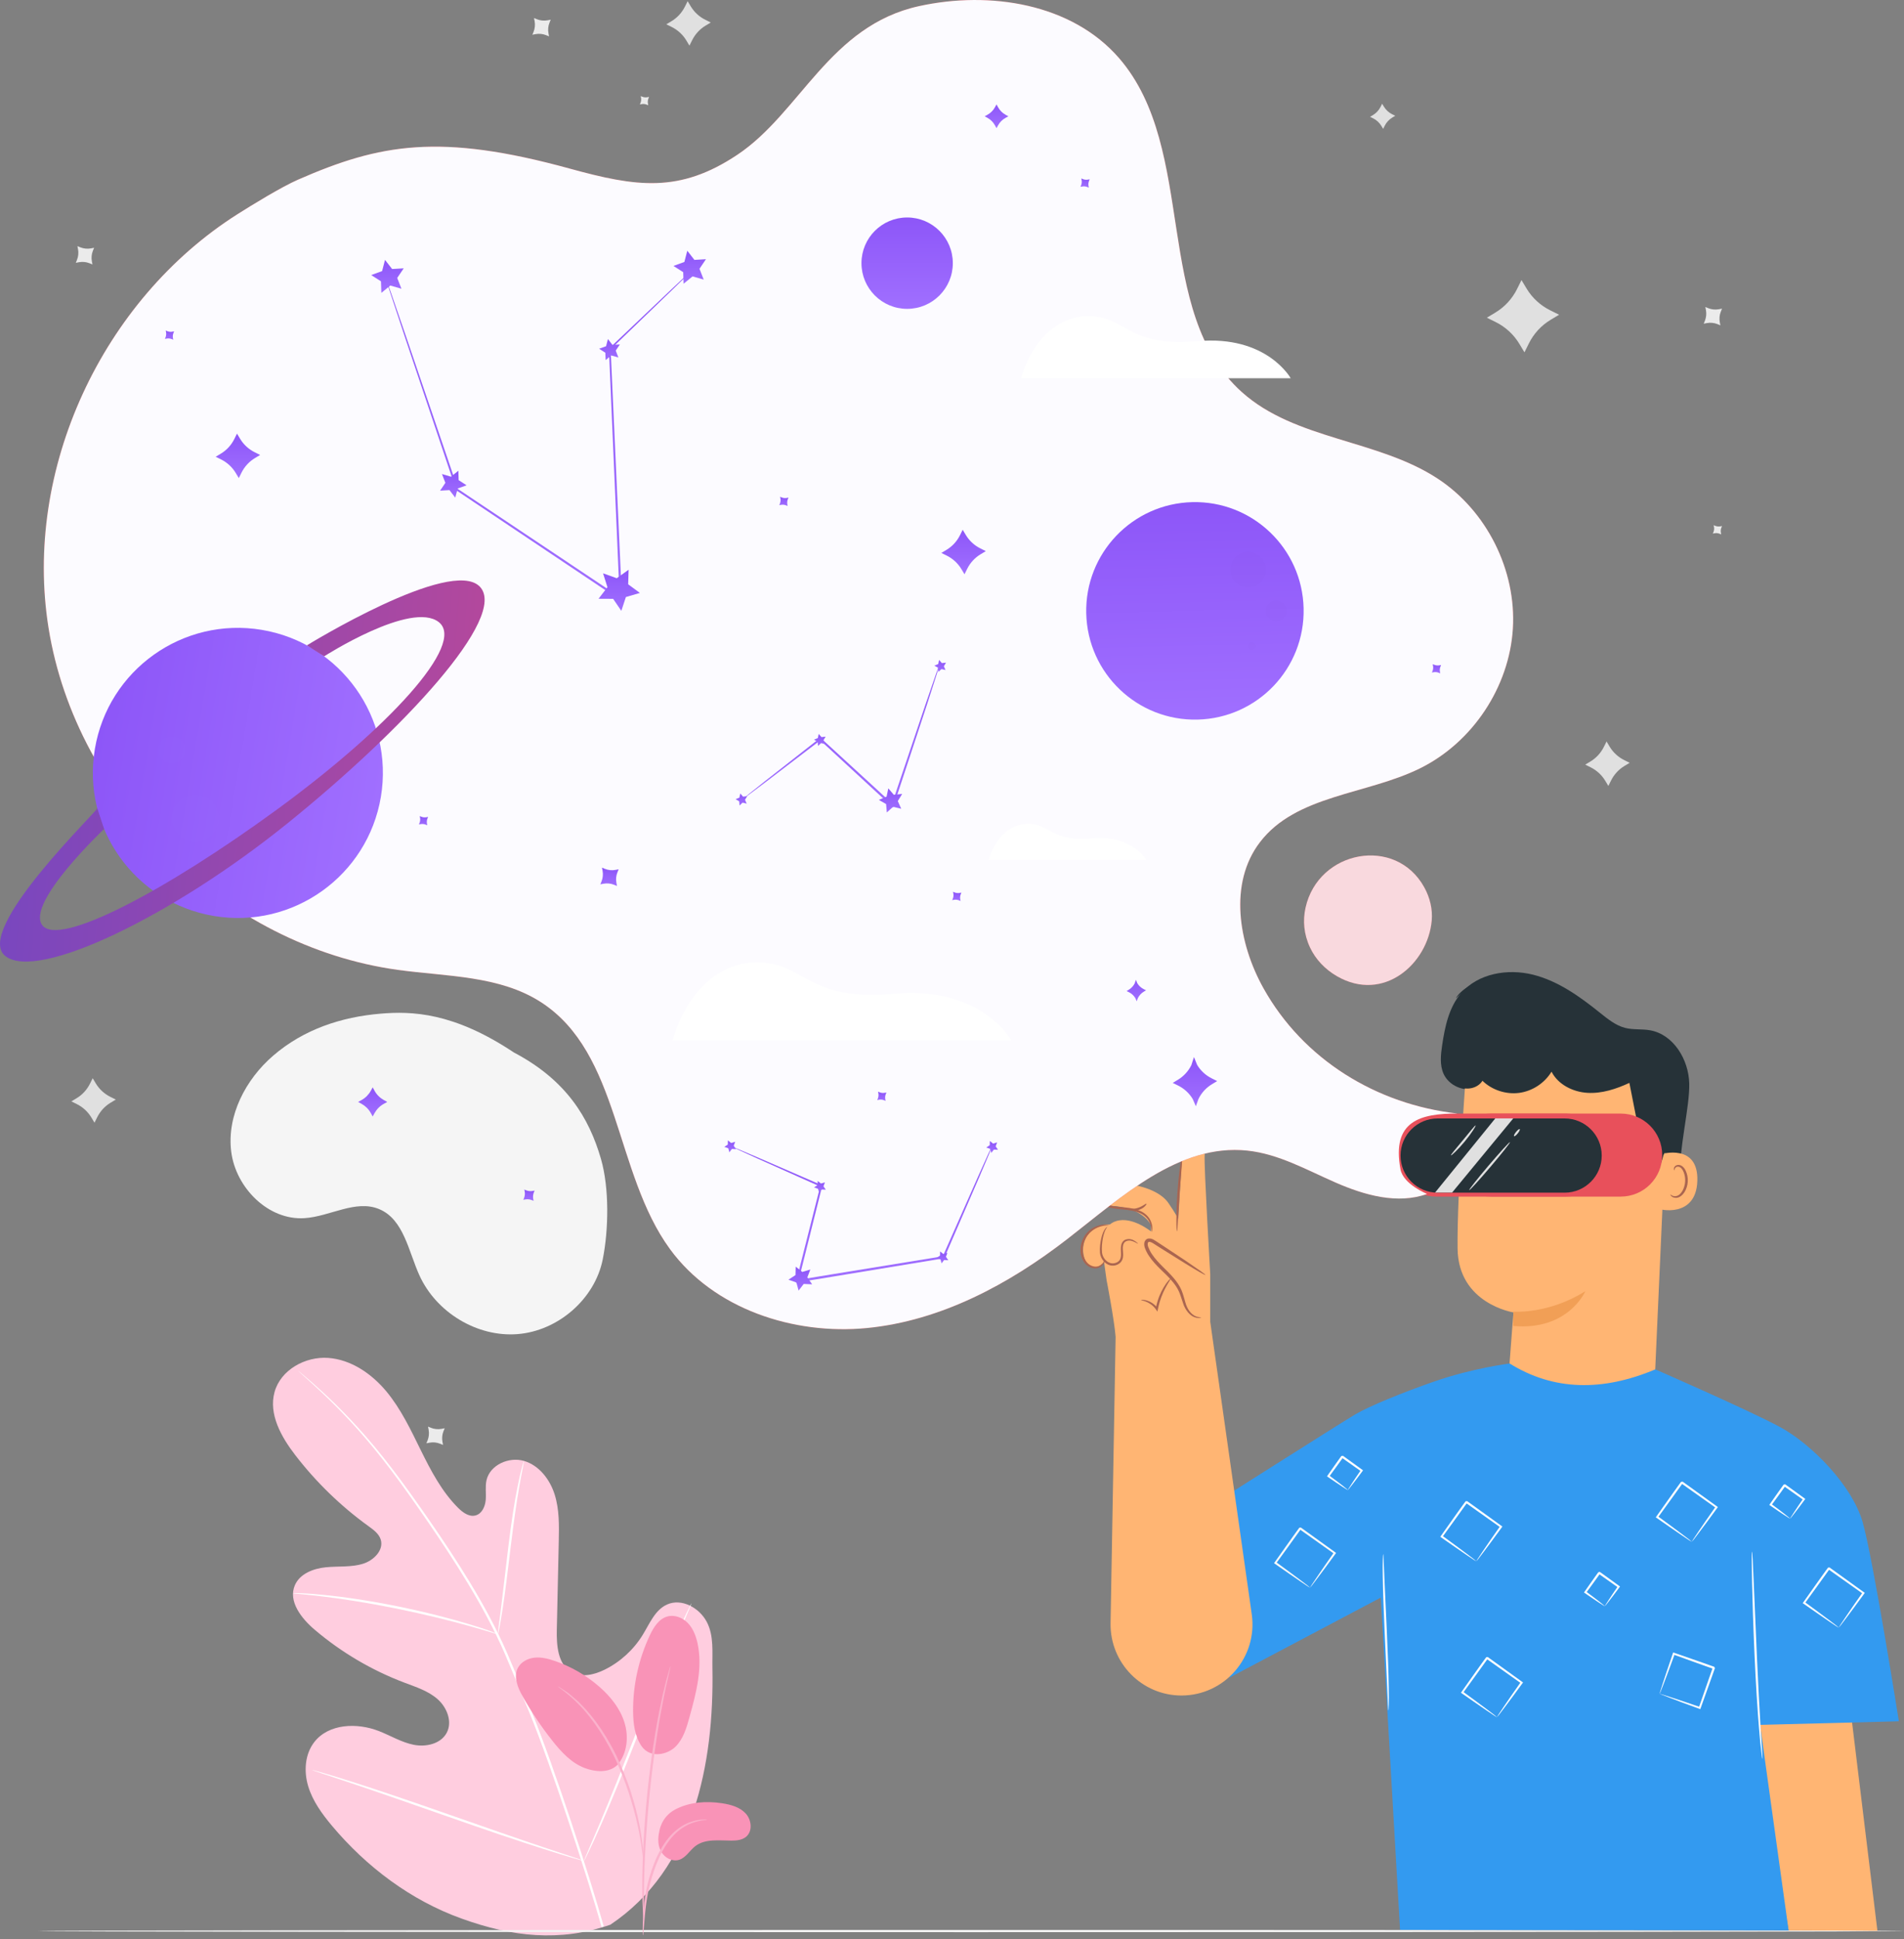 <svg width="500" height="509" viewBox="0 0 500 509" fill="none" xmlns="http://www.w3.org/2000/svg">
<rect x="0" y="0" width="500" height="509" fill="#808080" stroke="none"/>
<g clip-path="url(#clip0)">
<path d="M421.887 194.643L422.702 196.001C423.618 197.529 424.954 198.751 426.549 199.543L427.964 200.244L426.606 201.059C425.078 201.976 423.856 203.311 423.064 204.907L422.362 206.321L421.548 204.963C420.631 203.436 419.296 202.213 417.7 201.421L416.286 200.72L417.644 199.905C419.171 198.988 420.393 197.653 421.185 196.058L421.887 194.643Z" fill="#E0E0E0"/>
<path d="M362.954 27.226L363.418 27.995C363.939 28.855 364.686 29.546 365.591 29.998L366.394 30.394L365.625 30.858C364.765 31.379 364.075 32.126 363.622 33.031L363.226 33.834L362.762 33.065C362.241 32.205 361.495 31.515 360.589 31.062L359.786 30.666L360.555 30.202C361.415 29.681 362.106 28.934 362.558 28.029L362.954 27.226Z" fill="#E0E0E0"/>
<path d="M399.55 73.519L400.874 75.725C402.356 78.204 404.529 80.195 407.12 81.474L409.428 82.617L407.222 83.941C404.744 85.423 402.752 87.596 401.473 90.187L400.33 92.495L399.006 90.289C397.524 87.811 395.351 85.819 392.76 84.54L390.452 83.397L392.658 82.073C395.136 80.591 397.128 78.418 398.407 75.827L399.55 73.519Z" fill="#E0E0E0"/>
<path d="M24.34 283.042L25.155 284.4C26.072 285.928 27.407 287.15 29.002 287.942L30.417 288.643L29.059 289.458C27.531 290.375 26.309 291.71 25.517 293.306L24.816 294.72L24.001 293.362C23.084 291.834 21.749 290.612 20.153 289.82L18.739 289.119L20.097 288.304C21.625 287.387 22.847 286.052 23.639 284.457L24.34 283.042Z" fill="#E0E0E0"/>
<path d="M180.578 0.306L181.392 1.663C182.309 3.191 183.644 4.413 185.24 5.205L186.654 5.907L185.296 6.722C183.769 7.638 182.547 8.973 181.754 10.569L181.053 11.983L180.238 10.626C179.322 9.098 177.986 7.876 176.391 7.084L174.976 6.382L176.334 5.567C177.862 4.651 179.084 3.316 179.876 1.72L180.578 0.306Z" fill="#E0E0E0"/>
<path d="M447.834 80.591L448.615 80.908C449.498 81.259 450.448 81.349 451.387 81.18L452.213 81.021L451.897 81.802C451.546 82.685 451.455 83.635 451.625 84.574L451.783 85.4L451.003 85.084C450.12 84.733 449.169 84.642 448.23 84.812L447.404 84.97L447.721 84.19C448.072 83.307 448.162 82.356 447.993 81.417L447.834 80.591Z" fill="#EBEBEB"/>
<path d="M140.237 4.741L141.018 5.058C141.9 5.409 142.851 5.499 143.79 5.33L144.616 5.171L144.299 5.952C143.948 6.835 143.858 7.785 144.028 8.724L144.186 9.551L143.405 9.234C142.523 8.883 141.572 8.792 140.633 8.962L139.807 9.121L140.124 8.34C140.474 7.457 140.565 6.507 140.395 5.567L140.237 4.741Z" fill="#EBEBEB"/>
<path d="M112.4 374.496L113.181 374.813C114.063 375.164 115.014 375.255 115.953 375.085L116.779 374.926L116.462 375.707C116.111 376.59 116.021 377.54 116.191 378.48L116.349 379.306L115.568 378.989C114.686 378.638 113.735 378.536 112.796 378.717L111.97 378.876L112.287 378.095C112.637 377.212 112.728 376.262 112.558 375.322L112.4 374.496Z" fill="#EBEBEB"/>
<path d="M20.334 64.613L21.115 64.93C21.998 65.281 22.948 65.371 23.888 65.202L24.714 65.043L24.397 65.824C24.046 66.707 23.956 67.657 24.125 68.596L24.284 69.422L23.503 69.106C22.62 68.755 21.67 68.664 20.73 68.834L19.904 68.992L20.221 68.212C20.572 67.329 20.663 66.379 20.493 65.439L20.334 64.613Z" fill="#EBEBEB"/>
<path d="M450.018 137.872L450.414 138.03C450.855 138.211 451.331 138.256 451.795 138.166L452.213 138.087L452.055 138.483C451.874 138.924 451.829 139.399 451.919 139.863L451.998 140.282L451.602 140.124C451.161 139.943 450.686 139.897 450.222 139.988L449.803 140.067L449.962 139.671C450.143 139.23 450.188 138.754 450.097 138.29L450.018 137.872Z" fill="#EBEBEB"/>
<path d="M168.255 25.223L168.651 25.381C169.092 25.562 169.567 25.608 170.031 25.517L170.45 25.438L170.291 25.834C170.11 26.275 170.065 26.751 170.156 27.215L170.235 27.633L169.839 27.475C169.398 27.294 168.922 27.248 168.458 27.339L168.04 27.418L168.198 27.022C168.379 26.581 168.424 26.106 168.334 25.642L168.255 25.223Z" fill="#EBEBEB"/>
<path d="M160.277 505.251C182.196 490.619 187.548 462.929 187.084 437.967C187.005 433.803 187.537 429.412 185.59 425.734C183.644 422.045 178.993 419.488 175.191 421.185C172.034 422.589 170.608 426.176 168.809 429.118C166.41 433.044 162.891 436.269 158.772 438.306C156.068 439.642 152.729 440.434 150.093 438.951C146.483 436.914 146.132 431.947 146.223 427.805C146.393 420.088 146.562 412.37 146.732 404.642C146.823 400.5 146.902 396.268 145.657 392.319C144.412 388.37 141.583 384.669 137.611 383.504C133.64 382.338 128.661 384.545 127.755 388.585C127.382 390.271 127.699 392.025 127.552 393.745C127.405 395.465 126.567 397.354 124.904 397.807C123.218 398.271 121.566 397.071 120.321 395.838C116.055 391.595 113.203 386.163 110.533 380.754C107.874 375.356 105.282 369.834 101.424 365.206C97.565 360.589 92.178 356.889 86.181 356.459C80.172 356.029 73.711 359.605 72.104 365.399C70.486 371.215 73.847 377.19 77.536 381.976C83.001 389.071 89.497 395.374 96.761 400.625C98.074 401.575 99.489 402.594 99.975 404.133C100.846 406.905 98.153 409.609 95.37 410.481C92.224 411.465 88.829 411.092 85.559 411.42C82.277 411.748 78.713 413.117 77.423 416.161C75.635 420.371 79.154 424.863 82.639 427.817C89.621 433.746 97.621 438.465 106.187 441.701C109.254 442.867 112.49 443.885 114.946 446.069C117.401 448.253 118.85 451.998 117.3 454.884C115.749 457.781 111.868 458.663 108.643 458.018C105.418 457.373 102.555 455.608 99.489 454.409C93.751 452.168 86.294 452.451 82.526 457.317C80.048 460.519 79.765 465.012 80.931 468.893C82.096 472.763 84.54 476.124 87.132 479.224C96.207 490.065 107.907 498.868 121.226 503.644C134.522 508.43 146.902 509.856 160.277 505.251Z" fill="#FFCDDF"/>
<path d="M158.557 505.726C155.026 493.086 145.374 463.337 139.614 449.339C138.166 445.843 136.729 442.403 135.314 438.997C133.9 435.602 132.497 432.241 130.912 429.039C127.778 422.611 124.27 416.67 120.762 411.137C117.254 405.592 113.724 400.466 110.374 395.691C107.025 390.916 103.811 386.536 100.722 382.655C94.555 374.881 88.84 369.189 84.755 365.444C82.719 363.565 81.089 362.151 79.969 361.212C79.426 360.759 79.007 360.408 78.69 360.148C78.396 359.91 78.237 359.797 78.237 359.797C78.237 359.797 78.373 359.933 78.645 360.193C78.939 360.465 79.358 360.827 79.878 361.302C80.965 362.275 82.571 363.713 84.574 365.614C88.603 369.416 94.249 375.119 100.36 382.915C103.426 386.797 106.606 391.199 109.933 395.974C113.249 400.76 116.768 405.898 120.253 411.431C123.738 416.965 127.235 422.894 130.347 429.299C131.92 432.49 133.311 435.828 134.726 439.234C136.14 442.629 137.566 446.08 139.026 449.577C144.774 463.563 154.438 493.278 157.991 505.884" fill="white"/>
<path d="M130.754 428.982C130.799 428.993 130.935 428.36 131.161 427.217C131.388 426.074 131.671 424.411 131.988 422.351C132.633 418.232 133.334 412.518 134.092 406.215C134.85 399.912 135.654 394.22 136.389 390.124C136.751 388.076 137.057 386.423 137.295 385.28C137.521 384.138 137.623 383.504 137.589 383.493C137.544 383.481 137.363 384.104 137.057 385.224C136.751 386.344 136.367 387.996 135.959 390.033C135.111 394.118 134.239 399.821 133.481 406.124C132.734 412.371 132.067 418.028 131.558 422.272C131.297 424.252 131.082 425.893 130.924 427.16C130.777 428.337 130.72 428.971 130.754 428.982Z" fill="white"/>
<path d="M76.947 418.221C76.947 418.243 77.14 418.277 77.502 418.323C77.943 418.368 78.464 418.424 79.097 418.481C80.478 418.617 82.481 418.798 84.948 419.115C89.881 419.703 96.671 420.755 104.117 422.26C111.551 423.777 118.227 425.429 123.014 426.775C125.413 427.432 127.337 428.02 128.672 428.416C129.283 428.597 129.792 428.744 130.211 428.869C130.562 428.971 130.754 429.005 130.765 428.982C130.777 428.959 130.596 428.88 130.256 428.744C129.849 428.586 129.351 428.405 128.751 428.179C127.439 427.703 125.526 427.058 123.139 426.345C118.375 424.886 111.698 423.154 104.241 421.638C96.784 420.133 89.961 419.149 85.004 418.673C82.526 418.413 80.512 418.289 79.12 418.232C78.486 418.209 77.955 418.198 77.513 418.187C77.14 418.198 76.947 418.198 76.947 418.221Z" fill="white"/>
<path d="M153.352 488.514C153.374 488.526 153.499 488.3 153.714 487.87C153.963 487.372 154.268 486.738 154.653 485.946C155.468 484.282 156.577 481.838 157.923 478.806C160.605 472.74 164.068 464.242 167.757 454.827C171.446 445.401 174.829 436.892 177.409 430.793C178.688 427.805 179.729 425.35 180.487 423.573C180.826 422.77 181.109 422.113 181.324 421.604C181.505 421.152 181.596 420.914 181.573 420.903C181.551 420.891 181.426 421.118 181.211 421.559C180.962 422.057 180.657 422.69 180.272 423.471C179.457 425.135 178.348 427.579 177.002 430.612C174.309 436.677 170.857 445.175 167.168 454.59C163.479 464.004 160.096 472.514 157.516 478.624C156.237 481.612 155.196 484.067 154.438 485.844C154.099 486.647 153.816 487.304 153.601 487.813C153.42 488.266 153.329 488.514 153.352 488.514Z" fill="white"/>
<path d="M81.994 464.638C81.994 464.661 82.232 464.751 82.707 464.921C83.25 465.102 83.929 465.34 84.789 465.623C86.668 466.245 89.27 467.116 92.439 468.169C98.889 470.33 107.772 473.419 117.571 476.859C127.382 480.299 136.287 483.332 142.783 485.38C146.03 486.41 148.667 487.213 150.5 487.745C151.371 487.994 152.062 488.186 152.616 488.345C153.103 488.469 153.363 488.526 153.363 488.515C153.374 488.492 153.125 488.401 152.65 488.232C152.118 488.051 151.428 487.813 150.579 487.53C148.701 486.908 146.11 486.036 142.93 484.984C136.48 482.823 127.597 479.733 117.786 476.293C107.987 472.853 99.07 469.821 92.586 467.773C89.338 466.743 86.702 465.939 84.868 465.408C84.008 465.159 83.307 464.966 82.752 464.808C82.254 464.672 81.994 464.616 81.994 464.638Z" fill="white"/>
<path d="M134.952 276.287C119.087 265.706 108.111 265.412 99.975 266.091C89.7 266.951 79.799 270.165 71.731 277.124C64.5 283.359 59.532 292.853 60.721 302.324C61.909 311.796 70.463 320.407 79.991 319.773C86.668 319.332 93.401 314.828 99.568 317.397C106.052 320.101 107.262 328.498 110.182 334.88C114.618 344.544 125.311 351.05 135.914 350.213C146.517 349.375 156.169 341.058 158.274 330.636C159.847 322.806 160.028 311.875 157.81 304.203C154.687 293.419 148.701 283.517 134.952 276.287Z" fill="#F5F5F5"/>
<path d="M500 506.914C500 507.072 390.293 507.208 255.002 507.208C119.665 507.208 9.981 507.072 9.981 506.914C9.981 506.756 119.665 506.62 255.002 506.62C390.293 506.608 500 506.744 500 506.914Z" fill="#F5F5F5"/>
<path d="M168.515 458.426C170.846 461.696 175.316 460.564 177.375 458.528C179.435 456.502 180.283 453.583 181.053 450.799C182.818 444.439 184.595 437.763 183.169 431.324C182.739 429.401 182.003 427.477 180.634 426.063C179.265 424.648 177.172 423.811 175.27 424.331C173.019 424.954 171.638 427.171 170.642 429.288C167.723 435.5 166.206 442.369 166.252 449.237C166.274 452.44 166.682 455.789 168.515 458.426Z" fill="#F993B7"/>
<path d="M177.307 475.003C181.053 473.023 185.489 472.729 189.675 473.374C191.927 473.725 194.27 474.37 195.82 476.044C197.37 477.719 197.687 480.684 195.944 482.155C194.903 483.026 193.455 483.173 192.097 483.173C188.827 483.162 185.183 482.63 182.592 484.622C181.109 485.765 180.136 487.643 178.36 488.209C176.617 488.763 174.637 487.756 173.698 486.183C172.758 484.622 172.702 482.653 173.12 480.865C173.109 480.876 173.528 476.995 177.307 475.003Z" fill="#F993B7"/>
<path d="M162.235 463.201C164.713 460.214 165.143 455.88 163.989 452.168C162.834 448.457 160.3 445.322 157.369 442.765C153.94 439.766 149.923 437.446 145.623 435.987C143.926 435.409 142.138 434.957 140.361 435.149C138.585 435.341 136.797 436.269 135.982 437.865C134.771 440.219 135.982 443.059 137.283 445.367C139.569 449.43 142.172 453.322 145.069 456.977C147.4 459.919 150.059 462.816 153.578 464.129C157.097 465.43 160.741 465.238 162.574 462.794" fill="#F993B7"/>
<path d="M168.832 508.057C168.877 508.057 168.945 507.525 169.024 506.563C169.115 505.477 169.239 504.108 169.386 502.478C169.556 500.758 169.794 498.71 170.246 496.481C170.699 494.252 171.423 491.841 172.351 489.397C173.313 486.964 174.501 484.746 175.893 482.97C177.273 481.182 178.892 479.892 180.419 479.134C181.935 478.364 183.305 478.047 184.244 477.9C185.194 477.798 185.726 477.708 185.726 477.674C185.726 477.629 185.194 477.629 184.21 477.663C183.237 477.742 181.822 477.991 180.215 478.749C178.609 479.484 176.889 480.797 175.44 482.619C173.98 484.429 172.747 486.693 171.763 489.171C170.812 491.66 170.099 494.104 169.669 496.368C169.239 498.631 169.047 500.702 168.934 502.433C168.82 504.164 168.787 505.567 168.775 506.541C168.775 507.514 168.798 508.057 168.832 508.057Z" fill="#FBB2CC"/>
<path d="M169.092 504.911C169.115 504.911 169.126 504.673 169.126 504.221C169.115 503.7 169.115 503.044 169.103 502.241C169.081 500.521 169.058 498.031 169.126 494.953C169.216 488.797 169.669 480.299 170.597 470.952C171.536 461.606 172.826 453.187 174.014 447.155C174.297 445.639 174.58 444.281 174.84 443.082C175.089 441.882 175.316 440.852 175.519 440.015C175.7 439.234 175.848 438.589 175.961 438.08C176.051 437.639 176.097 437.401 176.074 437.39C176.051 437.378 175.972 437.605 175.836 438.046C175.689 438.544 175.508 439.178 175.282 439.947C175.033 440.773 174.784 441.803 174.49 442.991C174.184 444.179 173.879 445.537 173.573 447.053C172.272 453.085 170.914 461.515 169.975 470.884C169.035 480.254 168.662 488.775 168.673 494.942C168.662 498.031 168.753 500.521 168.854 502.241C168.911 503.044 168.956 503.7 168.99 504.221C169.035 504.673 169.069 504.911 169.092 504.911Z" fill="#FBB2CC"/>
<path d="M168.968 488.481C169.013 488.481 168.99 487.745 168.934 486.41C168.843 485.075 168.639 483.151 168.243 480.797C167.825 478.443 167.236 475.66 166.342 472.638C165.482 469.606 164.305 466.324 162.823 462.997C159.926 456.298 156.011 450.833 152.628 447.449C151.835 446.556 150.953 445.91 150.24 445.277C149.878 444.971 149.55 444.666 149.221 444.428C148.893 444.202 148.588 443.998 148.294 443.806C147.185 443.059 146.562 442.674 146.54 442.708C146.438 442.844 149.029 444.326 152.311 447.755C155.581 451.172 159.372 456.604 162.257 463.246C163.728 466.551 164.905 469.798 165.788 472.808C166.716 475.807 167.338 478.568 167.813 480.888C168.266 483.219 168.526 485.12 168.696 486.444C168.832 487.756 168.922 488.492 168.968 488.481Z" fill="#FBB2CC"/>
<path d="M440.943 310.992C440.943 300.842 443.76 290.635 443.602 284.389C443.444 278.142 439.483 271.568 433.339 270.459C431.177 270.074 428.925 270.368 426.798 269.837C424.286 269.203 422.204 267.494 420.178 265.876C414.86 261.599 409.145 257.491 402.526 255.85C395.906 254.21 388.143 255.522 383.696 260.705C380.494 264.439 379.441 269.508 378.717 274.374C378.344 276.886 378.05 279.568 379.091 281.888C380.483 284.955 384.319 286.675 387.532 285.645" fill="#263238"/>
<path d="M433.95 375.538L395.589 373.772C395.374 369.699 397.445 344.521 397.445 344.521C397.445 344.521 382.938 342.269 382.768 327.762C382.587 313.267 385.099 279.976 385.099 279.976C401.881 272.767 421.253 275.2 435.726 286.335L437.876 287.987L433.95 375.538Z" fill="#FFB573"/>
<path d="M397.422 344.317C397.422 344.317 406.588 345.064 416.32 338.942C416.32 338.942 411.85 349.375 397.388 348.074L397.422 344.317Z" fill="#F19F56"/>
<path d="M436.088 303.015C436.337 302.913 446.046 300.072 445.729 309.985C445.413 319.898 435.523 317.533 435.523 317.25C435.523 316.967 436.088 303.015 436.088 303.015Z" fill="#FFB573"/>
<path d="M438.68 313.584C438.725 313.55 438.849 313.708 439.132 313.855C439.415 313.991 439.902 314.104 440.422 313.923C441.486 313.572 442.414 311.943 442.527 310.155C442.584 309.25 442.425 308.39 442.12 307.665C441.837 306.93 441.384 306.409 440.864 306.296C440.343 306.16 439.958 306.466 439.834 306.737C439.687 307.009 439.743 307.213 439.698 307.224C439.664 307.247 439.494 307.054 439.585 306.647C439.63 306.455 439.755 306.217 439.992 306.036C440.241 305.855 440.592 305.764 440.954 305.81C441.712 305.889 442.38 306.613 442.708 307.405C443.082 308.197 443.274 309.17 443.217 310.189C443.093 312.18 442.007 314.025 440.558 314.387C439.857 314.545 439.279 314.319 438.985 314.07C438.691 313.832 438.646 313.606 438.68 313.584Z" fill="#AA6550"/>
<path d="M388.29 302.709C388.257 303.807 389.15 304.735 390.282 304.802C391.425 304.859 392.375 304.033 392.421 302.935C392.455 301.838 391.561 300.91 390.429 300.842C389.286 300.774 388.336 301.611 388.29 302.709Z" fill="#263238"/>
<path d="M387.838 300.378C388.098 300.65 389.66 299.484 391.889 299.495C394.118 299.473 395.748 300.616 395.996 300.344C396.11 300.22 395.849 299.733 395.136 299.213C394.435 298.692 393.235 298.194 391.855 298.205C390.463 298.217 389.298 298.726 388.63 299.246C387.951 299.767 387.713 300.254 387.838 300.378Z" fill="#263238"/>
<path d="M410.119 303.23C410.085 304.327 410.979 305.255 412.11 305.323C413.253 305.38 414.204 304.554 414.249 303.456C414.283 302.358 413.389 301.43 412.257 301.362C411.114 301.295 410.153 302.132 410.119 303.23Z" fill="#263238"/>
<path d="M409.745 300.797C410.005 301.068 411.578 299.903 413.796 299.914C416.025 299.891 417.655 301.034 417.904 300.763C418.017 300.638 417.768 300.152 417.044 299.631C416.342 299.111 415.143 298.613 413.762 298.613C412.37 298.624 411.205 299.133 410.537 299.654C409.847 300.186 409.621 300.672 409.745 300.797Z" fill="#263238"/>
<path d="M438.657 287.342C438.465 291.563 439.404 296.27 438.668 300.423C438.555 301.046 436.926 302.72 436.79 303.343C435.941 307.02 434.414 308.593 432.23 304.802C431.392 303.343 430.849 299.292 430.521 297.651C429.638 293.192 428.767 288.723 427.884 284.264C424.422 285.871 420.676 287.105 416.863 286.878C413.049 286.652 409.179 284.717 407.437 281.322C405.626 284.321 402.413 286.426 398.939 286.89C395.465 287.342 391.81 286.143 389.298 283.71C388.008 285.781 384.93 286.358 382.836 285.09C380.754 283.823 379.815 281.039 380.482 278.697C381.478 275.155 385.269 273.243 388.8 272.202C402.582 268.139 417.836 271.319 430.238 278.595C432.049 279.659 433.825 280.824 435.24 282.363C436.654 283.913 438.623 285.724 438.68 287.829" fill="#263238"/>
<path d="M382.361 262.006C382.44 262.085 383.164 261.022 385.031 259.833C386.876 258.645 389.988 257.502 393.948 257.717C401.768 258.227 412.653 262.391 421.231 270.968C422.464 272.179 423.573 273.492 424.603 274.736L424.863 275.053L425.225 274.884C430.057 272.643 435.896 274.601 438.397 278.335C441.011 282.114 441.033 286.595 440.456 289.934C439.845 293.351 438.77 295.976 438.091 297.787C437.39 299.597 437.005 300.593 437.062 300.627C437.118 300.65 437.616 299.71 438.442 297.934C439.234 296.157 440.422 293.555 441.147 290.058C441.497 288.315 441.678 286.324 441.441 284.208C441.214 282.103 440.547 279.829 439.155 277.803C436.45 273.684 430.159 271.489 424.784 273.944L425.406 274.091C424.354 272.813 423.222 271.477 421.955 270.233C413.151 261.452 402.039 257.321 393.96 256.982C389.863 256.857 386.627 258.17 384.794 259.494C383.866 260.15 383.244 260.795 382.859 261.248C382.485 261.712 382.338 261.995 382.361 262.006Z" fill="#263238"/>
<path d="M389.841 278.629C390.056 278.686 389.931 276.06 392.251 272.948C393.394 271.432 395.114 269.859 397.388 268.796C399.651 267.721 402.446 267.234 405.355 267.37C411.239 267.675 416.15 270.267 419.533 272.1C422.939 274.012 425.01 275.28 425.101 275.144C425.135 275.087 424.671 274.691 423.777 274.057C422.883 273.412 421.581 272.507 419.907 271.477C416.591 269.474 411.601 266.679 405.4 266.34C402.345 266.193 399.369 266.736 396.958 267.947C394.548 269.146 392.771 270.878 391.64 272.541C390.52 274.227 390.01 275.811 389.852 276.92C389.694 278.007 389.784 278.629 389.841 278.629Z" fill="#263238"/>
<path d="M425.61 314.115H391.538C385.518 314.115 380.641 309.238 380.641 303.218C380.641 297.198 385.518 292.321 391.538 292.321H425.61C431.63 292.321 436.507 297.198 436.507 303.218C436.507 309.238 431.63 314.115 425.61 314.115Z" fill="#E8505B"/>
<g opacity="0.3">
<g opacity="0.3">
<g opacity="0.3">
<g opacity="0.3">
<path opacity="0.3" d="M425.61 314.115H391.538C385.518 314.115 380.641 309.238 380.641 303.218C380.641 297.198 385.518 292.321 391.538 292.321H425.61C431.63 292.321 436.507 297.198 436.507 303.218C436.507 309.238 431.63 314.115 425.61 314.115Z" fill="#E64980"/>
</g>
</g>
</g>
</g>
<path d="M411.239 314.115H377.156C371.136 314.115 366.259 309.238 366.259 303.218C366.259 297.198 371.136 292.321 377.156 292.321H411.228C417.248 292.321 422.125 297.198 422.125 303.218C422.125 309.238 417.248 314.115 411.239 314.115Z" fill="#E8505B"/>
<path d="M410.877 313.086H377.529C372.143 313.086 367.786 308.718 367.786 303.343C367.786 297.956 372.154 293.6 377.529 293.6H410.877C416.263 293.6 420.62 297.968 420.62 303.343C420.62 308.718 416.252 313.086 410.877 313.086Z" fill="#263238"/>
<path d="M392.67 293.588L376.861 313.052H381.331L397.388 293.588H392.67Z" fill="#E0E0E0"/>
<path d="M396.528 299.823C396.653 299.925 394.356 302.833 391.402 306.307C388.449 309.781 385.948 312.52 385.824 312.407C385.699 312.305 387.996 309.397 390.95 305.923C393.903 302.46 396.404 299.722 396.528 299.823Z" fill="#E0E0E0"/>
<path d="M399.086 296.406C399.21 296.508 398.984 297.006 398.576 297.515C398.169 298.024 397.739 298.352 397.603 298.251C397.479 298.149 397.705 297.651 398.113 297.142C398.531 296.632 398.961 296.304 399.086 296.406Z" fill="#E0E0E0"/>
<path d="M387.498 295.444C387.634 295.535 386.435 297.492 384.635 299.665C382.836 301.838 381.15 303.388 381.037 303.275C380.913 303.162 382.406 301.442 384.183 299.292C385.959 297.142 387.363 295.354 387.498 295.444Z" fill="#E0E0E0"/>
<path d="M486.229 451.059L493.018 506.846L469.685 506.756L459.682 450.177L486.229 451.059Z" fill="#FFB573"/>
<path d="M322.942 440.343L362.604 419.375L367.662 506.597L469.696 506.744L462.205 452.791L498.653 451.851C498.653 451.851 491.887 409.089 489.126 399.504C486.353 389.92 475.716 379.068 467.41 374.587C459.105 370.117 434.697 359.469 434.697 359.469C420.823 365.297 408.014 365.116 396.438 357.93C396.438 357.93 386.695 359.141 376.613 362.66C368.171 365.602 359.537 369.144 355.916 371.271C352.295 373.399 313.832 397.818 313.832 397.818L322.942 440.343Z" fill="#339AF0"/>
<path d="M460.078 407.267C460.1 407.267 460.123 407.459 460.157 407.821C460.18 408.251 460.214 408.772 460.259 409.406C460.327 410.877 460.417 412.846 460.531 415.245C460.746 420.258 461.04 427.024 461.357 434.504C461.696 442.029 462.047 448.83 462.352 453.752C462.511 456.14 462.635 458.109 462.737 459.58C462.771 460.214 462.805 460.734 462.828 461.164C462.839 461.526 462.839 461.719 462.816 461.719C462.794 461.719 462.76 461.538 462.703 461.176C462.647 460.746 462.579 460.225 462.499 459.603C462.33 458.233 462.137 456.242 461.934 453.786C461.515 448.864 461.096 442.063 460.757 434.538C460.417 427.013 460.202 420.201 460.1 415.267C460.067 412.868 460.033 410.899 460.01 409.428C460.01 408.795 460.021 408.274 460.021 407.844C460.044 407.459 460.067 407.267 460.078 407.267Z" fill="white"/>
<path d="M364.595 449.022C364.55 449.022 364.516 448.445 364.471 447.404C364.425 446.25 364.358 444.779 364.29 443.002C364.109 439.178 363.882 434.108 363.622 428.495C363.362 422.826 363.169 417.689 363.124 413.966C363.09 412.11 363.101 410.605 363.124 409.564C363.147 408.523 363.192 407.946 363.226 407.946C363.271 407.946 363.305 408.523 363.35 409.564C363.396 410.718 363.464 412.189 363.531 413.966C363.713 417.791 363.939 422.86 364.199 428.473C364.459 434.142 364.652 439.279 364.697 442.991C364.731 444.847 364.72 446.352 364.697 447.393C364.663 448.445 364.629 449.022 364.595 449.022Z" fill="white"/>
<g opacity="0.3">
<g opacity="0.3">
<g opacity="0.3">
<g opacity="0.3">
<g opacity="0.3">
<path opacity="0.3" d="M460.293 411.68C463.563 421.367 466.822 431.064 470.092 440.75C471.009 443.489 471.937 446.42 471.167 449.203C470.387 451.976 466.46 452.858 462.194 452.802C462.194 452.802 462.036 448.853 461.877 446.431C461.153 435.421 460.417 424.399 459.693 413.389" fill="black"/>
</g>
</g>
</g>
</g>
</g>
<path d="M482.845 427.262C482.845 427.239 483.004 426.979 483.298 426.527C483.649 426.017 484.067 425.384 484.577 424.614C485.674 422.985 487.236 420.71 489.137 418.017L489.193 418.368C486.523 416.478 483.411 414.26 480.084 411.907C479.994 411.918 480.865 411.782 480.492 411.839L480.48 411.85L480.469 411.873L480.446 411.907L480.39 411.986L480.277 412.144L480.05 412.45L479.609 413.061C479.315 413.468 479.021 413.875 478.738 414.272C478.161 415.075 477.606 415.856 477.052 416.614C475.954 418.13 474.924 419.556 473.962 420.88L473.906 420.529C476.565 422.464 478.783 424.116 480.356 425.293C481.091 425.848 481.691 426.312 482.189 426.685C482.608 427.047 482.845 427.228 482.845 427.262C482.845 427.285 482.63 427.149 482.2 426.877C481.702 426.538 481.08 426.131 480.344 425.633C478.738 424.535 476.407 422.939 473.612 420.982L473.408 420.835L473.555 420.62C474.494 419.284 475.513 417.847 476.599 416.32C477.142 415.55 477.697 414.769 478.274 413.966C478.557 413.57 478.851 413.163 479.145 412.755L479.586 412.144L479.813 411.839L479.926 411.68L479.982 411.601L480.005 411.567L480.016 411.544L480.028 411.533C479.666 411.59 480.526 411.443 480.435 411.465C483.739 413.842 486.84 416.082 489.499 417.994L489.703 418.142L489.556 418.345C487.553 421.106 485.867 423.369 484.69 424.92C484.147 425.633 483.694 426.221 483.332 426.708C483.015 427.081 482.845 427.285 482.845 427.262Z" fill="white"/>
<path d="M444.258 404.732C444.258 404.71 444.417 404.449 444.711 403.997C445.062 403.488 445.48 402.854 445.99 402.084C447.087 400.455 448.649 398.18 450.55 395.487L450.607 395.838C447.936 393.948 444.824 391.73 441.497 389.377C441.407 389.388 442.278 389.252 441.905 389.309L441.893 389.32L441.882 389.343L441.859 389.377L441.803 389.456L441.69 389.614L441.463 389.92L441.022 390.531C440.728 390.938 440.445 391.346 440.151 391.742C439.574 392.545 439.019 393.326 438.465 394.084C437.367 395.6 436.337 397.026 435.375 398.35L435.319 397.999C437.978 399.934 440.196 401.586 441.769 402.763C442.504 403.318 443.104 403.782 443.602 404.155C444.021 404.517 444.247 404.698 444.258 404.732C444.258 404.755 444.043 404.619 443.613 404.348C443.115 404.008 442.493 403.601 441.758 403.103C440.151 402.005 437.82 400.41 435.025 398.452L434.821 398.305L434.968 398.09C435.907 396.755 436.926 395.318 438.012 393.79C438.555 393.02 439.11 392.24 439.687 391.436C439.97 391.04 440.264 390.633 440.558 390.225L440.999 389.614L441.226 389.309L441.339 389.15L441.395 389.071L441.418 389.037L441.429 389.015L441.441 389.003C441.079 389.06 441.939 388.913 441.859 388.935C445.164 391.312 448.264 393.552 450.923 395.465L451.127 395.612L450.98 395.815C448.977 398.576 447.291 400.84 446.114 402.39C445.571 403.103 445.118 403.691 444.756 404.178C444.428 404.551 444.258 404.755 444.258 404.732Z" fill="white"/>
<path d="M387.668 409.847C387.668 409.824 387.826 409.564 388.121 409.112C388.471 408.602 388.89 407.969 389.399 407.199C390.497 405.57 392.059 403.295 393.96 400.602L394.016 400.953C391.346 399.063 388.234 396.845 384.907 394.492C384.816 394.503 385.688 394.367 385.314 394.424L385.303 394.435L385.292 394.458L385.269 394.492L385.213 394.571L385.099 394.729L384.873 395.035L384.432 395.646C384.138 396.053 383.843 396.46 383.56 396.857C382.983 397.66 382.429 398.441 381.874 399.199C380.777 400.715 379.747 402.141 378.785 403.465L378.729 403.114C381.388 405.049 383.606 406.701 385.179 407.878C385.914 408.433 386.514 408.897 387.012 409.27C387.43 409.632 387.657 409.824 387.668 409.847C387.668 409.87 387.453 409.734 387.023 409.462C386.525 409.123 385.903 408.715 385.167 408.218C383.56 407.12 381.229 405.524 378.434 403.567L378.231 403.42L378.378 403.205C379.317 401.869 380.335 400.432 381.422 398.905C381.965 398.135 382.519 397.354 383.096 396.551C383.379 396.155 383.674 395.748 383.968 395.34L384.409 394.729L384.635 394.424L384.749 394.265L384.805 394.186L384.828 394.152L384.839 394.129L384.85 394.118C384.488 394.175 385.348 394.028 385.269 394.05C388.573 396.427 391.674 398.667 394.333 400.579L394.537 400.727L394.39 400.93C392.387 403.691 390.701 405.954 389.524 407.505C388.981 408.218 388.528 408.806 388.166 409.293C387.838 409.677 387.668 409.881 387.668 409.847Z" fill="white"/>
<path d="M393.088 450.776C393.088 450.754 393.247 450.493 393.541 450.041C393.892 449.532 394.31 448.898 394.82 448.128C395.917 446.499 397.479 444.224 399.38 441.531L399.436 441.882C396.766 439.992 393.654 437.774 390.327 435.421C390.237 435.432 391.108 435.296 390.735 435.353L390.723 435.364L390.712 435.387L390.689 435.421L390.633 435.5L390.52 435.658L390.293 435.964L389.852 436.575C389.558 436.982 389.275 437.39 388.981 437.786C388.404 438.589 387.849 439.37 387.295 440.128C386.197 441.644 385.167 443.07 384.205 444.394L384.149 444.043C386.808 445.978 389.026 447.631 390.599 448.807C391.334 449.362 391.934 449.826 392.432 450.199C392.851 450.561 393.088 450.742 393.088 450.776C393.088 450.799 392.873 450.663 392.443 450.392C391.945 450.052 391.323 449.645 390.588 449.147C388.981 448.049 386.65 446.454 383.855 444.496L383.651 444.349L383.798 444.134C384.737 442.799 385.756 441.362 386.842 439.834C387.385 439.064 387.94 438.284 388.517 437.48C388.8 437.084 389.094 436.677 389.388 436.269L389.829 435.658L390.056 435.353L390.169 435.194L390.225 435.115L390.248 435.081L390.259 435.059L390.271 435.047C389.909 435.104 390.769 434.957 390.689 434.979C393.994 437.356 397.094 439.596 399.753 441.509L399.957 441.656L399.81 441.859C397.807 444.621 396.121 446.884 394.944 448.434C394.401 449.147 393.948 449.735 393.586 450.222C393.258 450.595 393.088 450.799 393.088 450.776Z" fill="white"/>
<path d="M344.012 416.772C344.012 416.75 344.17 416.489 344.464 416.037C344.815 415.528 345.234 414.894 345.743 414.124C346.841 412.495 348.402 410.22 350.303 407.527L350.36 407.878C347.689 405.988 344.577 403.77 341.251 401.417C341.16 401.428 342.031 401.292 341.658 401.349L341.647 401.36L341.635 401.383L341.613 401.417L341.556 401.496L341.443 401.654L341.217 401.96L340.775 402.571C340.481 402.978 340.187 403.386 339.904 403.782C339.327 404.585 338.773 405.366 338.218 406.124C337.12 407.64 336.091 409.066 335.129 410.39L335.072 410.039C337.731 411.974 339.949 413.626 341.522 414.803C342.258 415.358 342.857 415.822 343.355 416.195C343.774 416.557 344 416.738 344.012 416.772C344.012 416.795 343.797 416.659 343.367 416.388C342.869 416.048 342.246 415.641 341.511 415.143C339.904 414.045 337.573 412.45 334.778 410.492L334.574 410.345L334.721 410.13C335.661 408.795 336.679 407.358 337.765 405.83C338.309 405.06 338.863 404.28 339.44 403.476C339.723 403.08 340.017 402.673 340.311 402.265L340.753 401.654L340.979 401.349L341.092 401.19L341.149 401.111L341.171 401.077L341.183 401.055L341.194 401.043C340.832 401.1 341.692 400.953 341.601 400.975C344.906 403.352 348.006 405.592 350.665 407.505L350.869 407.652L350.722 407.855C348.719 410.616 347.033 412.88 345.856 414.43C345.313 415.143 344.86 415.731 344.498 416.218C344.181 416.591 344.012 416.795 344.012 416.772Z" fill="#FAFAFA"/>
<path d="M421.434 421.638C421.423 421.581 421.785 421.027 422.385 420.099C422.985 419.171 423.833 417.893 424.874 416.388L424.931 416.738C423.403 415.663 421.661 414.43 419.805 413.117C419.714 413.129 420.586 412.993 420.212 413.049L420.201 413.061L420.19 413.083L420.156 413.129L420.088 413.219L419.963 413.389L419.714 413.74C419.545 413.966 419.386 414.192 419.228 414.419C418.9 414.871 418.583 415.301 418.277 415.731C417.666 416.569 417.078 417.372 416.535 418.119L416.478 417.768C417.949 418.854 419.16 419.794 420.043 420.473C420.903 421.174 421.423 421.581 421.434 421.638C421.446 421.695 420.936 421.378 420.02 420.778C419.103 420.178 417.768 419.296 416.173 418.187L415.969 418.04L416.116 417.825C416.648 417.066 417.214 416.252 417.813 415.403C418.119 414.973 418.436 414.532 418.753 414.079C418.911 413.853 419.081 413.626 419.239 413.4L419.488 413.049L419.613 412.88L419.68 412.789L419.714 412.744L419.726 412.721L419.737 412.71C419.375 412.767 420.235 412.631 420.144 412.642C421.989 413.977 423.709 415.222 425.225 416.32L425.429 416.467L425.282 416.67C424.139 418.232 423.154 419.499 422.487 420.359C421.808 421.231 421.434 421.695 421.434 421.638Z" fill="white"/>
<path d="M470.092 398.644C470.081 398.588 470.443 398.033 471.043 397.105C471.643 396.178 472.491 394.899 473.532 393.394L473.589 393.745C472.061 392.67 470.319 391.436 468.463 390.124C468.372 390.135 469.244 389.999 468.87 390.056L468.859 390.067L468.848 390.09L468.814 390.135L468.746 390.225L468.621 390.395L468.372 390.746C468.203 390.972 468.044 391.199 467.886 391.425C467.558 391.878 467.241 392.308 466.935 392.738C466.324 393.575 465.736 394.378 465.193 395.125L465.136 394.774C466.607 395.861 467.818 396.8 468.701 397.479C469.572 398.18 470.081 398.599 470.092 398.644C470.104 398.701 469.594 398.384 468.678 397.784C467.761 397.185 466.426 396.302 464.831 395.193L464.627 395.046L464.774 394.831C465.306 394.073 465.872 393.258 466.471 392.409C466.777 391.979 467.094 391.538 467.411 391.085C467.569 390.859 467.739 390.633 467.897 390.406L468.146 390.056L468.271 389.886L468.338 389.795L468.372 389.75L468.384 389.728L468.395 389.716C468.033 389.773 468.893 389.637 468.802 389.648C470.647 390.984 472.367 392.228 473.883 393.326L474.087 393.473L473.94 393.677C472.797 395.238 471.812 396.506 471.145 397.366C470.477 398.248 470.104 398.701 470.092 398.644Z" fill="white"/>
<path d="M353.947 391.142C353.936 391.085 354.298 390.531 354.897 389.603C355.497 388.675 356.346 387.396 357.387 385.891L357.444 386.242C355.916 385.167 354.173 383.934 352.317 382.621C352.227 382.633 353.098 382.497 352.725 382.553L352.714 382.565L352.702 382.587L352.668 382.633L352.6 382.723L352.476 382.893L352.227 383.244C352.057 383.47 351.899 383.696 351.74 383.923C351.412 384.375 351.095 384.805 350.79 385.235C350.179 386.073 349.59 386.876 349.047 387.623L348.991 387.272C350.462 388.358 351.672 389.298 352.555 389.976C353.426 390.667 353.947 391.085 353.947 391.142C353.958 391.199 353.449 390.882 352.532 390.282C351.616 389.682 350.281 388.8 348.685 387.691L348.481 387.544L348.629 387.329C349.16 386.57 349.726 385.756 350.326 384.907C350.631 384.477 350.948 384.036 351.265 383.583C351.424 383.357 351.593 383.13 351.752 382.904L352.001 382.553L352.125 382.384L352.193 382.293L352.227 382.248L352.238 382.225L352.25 382.214C351.887 382.27 352.747 382.135 352.657 382.146C354.501 383.481 356.221 384.726 357.738 385.824L357.941 385.971L357.794 386.174C356.651 387.736 355.667 389.003 354.999 389.863C354.332 390.735 353.958 391.187 353.947 391.142Z" fill="white"/>
<path d="M435.828 444.632C435.851 444.62 436.145 444.7 436.654 444.858C437.243 445.05 437.967 445.277 438.838 445.56C440.705 446.171 443.319 447.031 446.442 448.106L446.114 448.264C447.189 445.175 448.456 441.565 449.792 437.718C449.758 437.639 450.131 438.431 449.973 438.091H449.962L449.939 438.08L449.894 438.069L449.803 438.035L449.622 437.967L449.26 437.842L448.547 437.593C448.072 437.424 447.608 437.254 447.144 437.095C446.216 436.767 445.311 436.439 444.428 436.122C442.674 435.489 441.011 434.889 439.472 434.334L439.8 434.176C438.68 437.276 437.707 439.856 437.005 441.69C436.677 442.55 436.405 443.251 436.179 443.828C435.975 444.338 435.862 444.62 435.828 444.632C435.805 444.643 435.873 444.394 436.02 443.908C436.202 443.33 436.428 442.629 436.699 441.769C437.299 439.913 438.193 437.231 439.302 434.018L439.381 433.78L439.619 433.859C441.158 434.391 442.833 434.968 444.598 435.59C445.48 435.896 446.397 436.224 447.325 436.541C447.789 436.699 448.264 436.869 448.728 437.039L449.441 437.288L449.803 437.412L449.984 437.48L450.075 437.514L450.12 437.525L450.143 437.537H450.154H450.165C450.007 437.197 450.392 437.989 450.346 437.91C448.977 441.746 447.687 445.345 446.589 448.423L446.499 448.66L446.261 448.57C443.059 447.415 440.411 446.42 438.589 445.718C437.752 445.39 437.062 445.13 436.496 444.903C436.043 444.745 435.805 444.643 435.828 444.632Z" fill="white"/>
<g opacity="0.2">
<g opacity="0.2">
<g opacity="0.2">
<g opacity="0.2">
<g opacity="0.2">
<path opacity="0.2" d="M323.7 391.934C326.959 397.479 330.24 403.069 332.356 409.145C334.099 414.158 335.038 419.533 334.325 424.784C333.624 430.034 331.157 435.172 327.015 438.487C325.827 439.438 324.424 440.264 322.896 440.309C320.169 440.388 317.997 438.023 316.786 435.59C313.821 429.638 314.285 422.589 315.168 415.992C316.107 408.987 317.442 402.028 319.174 395.17" fill="black"/>
</g>
</g>
</g>
</g>
</g>
<path d="M328.724 423.799L317.816 346.988V334.416C317.816 334.416 316.152 306.092 316.345 303.354C316.56 300.186 315.089 299.326 313.912 299.326C312.079 299.326 310.641 301.476 310.381 304.191C310.291 305.131 309.419 319.977 309.419 319.977C309.419 319.977 308.82 318.698 306.817 315.779C304.814 312.859 299.756 310.924 294.46 310.743C289.153 310.562 287.659 310.981 287.489 313.029C287.421 313.855 287.84 314.545 288.395 315.1C289.3 315.994 290.533 316.469 291.801 316.537C300.287 316.944 302.268 321.629 302.268 321.629V323.27C302.268 323.27 297.357 319.253 293.159 320.531C292.468 320.735 291.914 321.063 291.45 321.437C289.198 321.312 286.901 322.387 285.6 324.243C284.242 326.167 284.027 328.826 285.045 330.953C285.532 331.972 286.482 332.945 287.602 332.798C288.191 332.719 288.689 332.345 289.164 331.983C289.413 331.802 289.673 331.61 289.956 331.474L290.601 336.079C290.601 336.079 292.604 346.354 292.966 350.926L291.642 426.108C291.461 436.53 299.857 445.084 310.279 445.084C321.595 445.062 330.308 435.025 328.724 423.799Z" fill="#FFB573"/>
<path d="M315.439 345.8C313.855 346.116 312.339 344.872 311.592 343.446C310.845 342.009 310.607 340.368 309.962 338.886C308.039 334.45 302.833 332.051 301.125 327.525C300.887 326.891 300.785 326.042 301.351 325.68C301.872 325.341 302.562 325.68 303.082 326.02C307.575 328.905 312.056 331.802 316.548 334.687" fill="#FFB573"/>
<path d="M316.548 334.687C316.582 334.631 316.096 334.246 315.19 333.601C314.285 332.956 312.95 332.04 311.298 330.919C309.566 329.776 307.609 328.464 305.459 327.049C304.904 326.687 304.338 326.314 303.761 325.94C303.196 325.635 302.596 324.978 301.498 325.137C300.955 325.239 300.548 325.793 300.502 326.28C300.435 326.755 300.514 327.185 300.65 327.581C300.932 328.328 301.272 329.03 301.725 329.686C303.49 332.334 305.889 334.076 307.563 336.034C308.423 336.996 309.125 337.992 309.589 339.021C310.053 340.051 310.313 341.103 310.664 342.065C311.264 344.023 312.565 345.381 313.674 345.766C314.806 346.184 315.473 345.845 315.439 345.822C315.439 345.732 314.783 345.924 313.821 345.449C312.848 344.985 311.784 343.763 311.275 341.862C310.981 340.934 310.755 339.847 310.279 338.716C309.804 337.584 309.068 336.498 308.197 335.48C306.477 333.42 304.112 331.643 302.483 329.188C302.075 328.588 301.758 327.921 301.51 327.287C301.283 326.665 301.362 326.042 301.713 326.008C302.098 325.906 302.709 326.302 303.286 326.676C303.863 327.049 304.44 327.4 304.995 327.762C307.179 329.12 309.17 330.376 310.936 331.474C312.633 332.515 314.013 333.352 314.987 333.907C315.971 334.45 316.514 334.733 316.548 334.687Z" fill="#AA6550"/>
<path d="M302.437 323.349C302.313 323.372 302.607 322.07 301.657 320.43C301.193 319.626 300.344 318.857 299.201 318.381C298.058 317.895 296.689 317.668 295.229 317.533C293.77 317.397 292.332 317.284 291.065 316.888C289.809 316.492 288.734 315.892 288.055 315.122C287.342 314.353 287.24 313.414 287.365 312.871C287.489 312.316 287.682 312.067 287.704 312.078C287.761 312.101 287.636 312.384 287.602 312.905C287.557 313.414 287.716 314.195 288.372 314.84C289.017 315.485 290.035 316.028 291.235 316.367C292.434 316.707 293.826 316.808 295.308 316.944C296.791 317.08 298.228 317.318 299.439 317.884C300.661 318.415 301.577 319.321 302.041 320.215C302.517 321.108 302.618 321.946 302.607 322.5C302.573 323.055 302.471 323.349 302.437 323.349Z" fill="#AA6550"/>
<path d="M310.494 303.128C310.574 303.139 310.494 304.271 310.336 306.081C310.177 308.107 309.996 310.517 309.781 313.176C309.612 315.847 309.465 318.257 309.34 320.282C309.238 322.104 309.17 323.225 309.08 323.225C309.001 323.225 308.921 322.093 308.921 320.271C308.921 318.438 309.001 315.915 309.193 313.131C309.385 310.347 309.657 307.835 309.917 306.024C310.177 304.225 310.415 303.116 310.494 303.128Z" fill="#AA6550"/>
<path d="M298.873 326.472C298.85 326.506 298.556 326.348 298.036 326.076C297.526 325.838 296.678 325.442 295.761 325.816C295.32 325.997 295.003 326.427 294.912 326.993C294.799 327.558 294.878 328.203 294.924 328.916C294.969 329.618 294.969 330.489 294.415 331.213C293.871 331.904 292.977 332.277 292.072 332.232C291.156 332.198 290.352 331.689 289.82 331.066C289.288 330.433 288.949 329.697 288.858 328.928C288.745 327.457 288.949 326.189 289.175 325.137C289.413 324.085 289.752 323.258 290.092 322.749C290.431 322.24 290.726 322.048 290.748 322.07C290.782 322.104 290.556 322.342 290.296 322.862C290.035 323.383 289.775 324.198 289.583 325.227C289.413 326.257 289.266 327.525 289.402 328.871C289.56 330.116 290.624 331.564 292.106 331.643C292.83 331.677 293.555 331.372 293.962 330.851C294.369 330.331 294.415 329.618 294.381 328.928C294.358 328.237 294.279 327.536 294.437 326.868C294.55 326.201 295.026 325.59 295.603 325.397C296.768 325.001 297.662 325.544 298.149 325.85C298.647 326.212 298.884 326.438 298.873 326.472Z" fill="#AA6550"/>
<path d="M290.092 330.659C290.126 330.659 290.182 330.976 289.956 331.496C289.73 331.994 289.153 332.685 288.134 332.9C287.127 333.115 285.826 332.707 284.955 331.677C284.072 330.659 283.665 329.177 283.766 327.672C283.868 326.167 284.457 324.786 285.294 323.79C286.131 322.783 287.172 322.172 288.089 321.844C289.006 321.516 289.798 321.448 290.341 321.471C290.884 321.493 291.167 321.572 291.167 321.606C291.178 321.72 289.956 321.527 288.247 322.229C287.41 322.591 286.471 323.191 285.724 324.13C284.977 325.058 284.445 326.325 284.355 327.706C284.264 329.075 284.626 330.421 285.373 331.315C286.109 332.221 287.218 332.605 288.066 332.47C288.938 332.345 289.503 331.779 289.752 331.361C290.013 330.953 290.035 330.648 290.092 330.659Z" fill="#AA6550"/>
<path d="M299.642 341.251C299.642 341.194 300.186 341.126 301.057 341.364C301.917 341.601 303.128 342.212 304.022 343.435L303.512 343.548C303.614 342.925 303.773 342.269 303.976 341.59C305.097 337.822 307.36 335.479 307.45 335.604C307.597 335.706 305.606 338.139 304.542 341.76C304.35 342.416 304.191 343.05 304.078 343.65L303.942 344.306L303.569 343.763C302.8 342.642 301.736 342.009 300.955 341.692C300.163 341.386 299.642 341.33 299.642 341.251Z" fill="#AA6550"/>
<path d="M301.057 315.982C301.193 316.062 300.548 317.091 299.212 317.555C297.877 318.042 296.723 317.646 296.78 317.51C296.813 317.34 297.855 317.431 299.009 317.001C300.174 316.594 300.921 315.869 301.057 315.982Z" fill="#AA6550"/>
<path d="M372.912 201.693C386.695 194.881 396.336 180.374 397.286 165.03C398.226 149.685 390.429 134.104 377.574 125.662C361.8 115.297 340.187 115.534 326.133 102.94C302.517 81.791 314.636 39.322 293.928 15.322C281.481 0.905 259.947 -2.467 241.343 1.607C217.818 6.756 210.191 29.579 193.636 40.624C178.394 50.785 167.078 49.054 149.618 44.256C115.546 34.898 99.794 37.727 78.26 47.164C73.96 49.043 66.322 53.716 62.361 56.228C26.875 78.735 6.054 123.206 12.753 164.871C20.018 210.112 59.114 248.348 104.501 254.606C117.334 256.371 131.161 256.054 142.047 263.07C162.88 276.502 161.307 307.88 175.938 327.898C187.412 343.593 208.335 350.507 227.685 348.617C247.035 346.727 264.914 337.166 280.292 325.25C294.55 314.206 309.6 300.152 327.536 302.041C335.762 302.901 343.174 307.133 350.756 310.438C358.337 313.753 366.994 316.209 374.768 313.414C374.768 313.414 368.522 310.924 367.775 306.964C365.376 294.132 373.105 292.31 382.757 292.31C361.461 289.922 342.258 278.142 331.802 259.437C325.205 247.624 322.636 231.895 330.84 221.122C340.334 208.641 358.847 208.641 372.912 201.693Z" fill="#E8505B"/>
<path d="M372.912 201.693C386.695 194.881 396.336 180.374 397.286 165.03C398.226 149.685 390.429 134.104 377.574 125.662C361.8 115.297 340.187 115.534 326.133 102.94C302.517 81.791 314.636 39.322 293.928 15.322C281.481 0.905 259.947 -2.467 241.343 1.607C217.818 6.756 210.191 29.579 193.636 40.624C178.394 50.785 167.078 49.054 149.618 44.256C115.546 34.898 99.794 37.727 78.26 47.164C73.96 49.043 66.322 53.716 62.361 56.228C26.875 78.735 6.054 123.206 12.753 164.871C20.018 210.112 59.114 248.348 104.501 254.606C117.334 256.371 131.161 256.054 142.047 263.07C162.88 276.502 161.307 307.88 175.938 327.898C187.412 343.593 208.335 350.507 227.685 348.617C247.035 346.727 264.914 337.166 280.292 325.25C294.55 314.206 309.6 300.152 327.536 302.041C335.762 302.901 343.174 307.133 350.756 310.438C358.337 313.753 366.994 316.209 374.768 313.414C374.768 313.414 368.522 310.924 367.775 306.964C365.376 294.132 373.105 292.31 382.757 292.31C361.461 289.922 342.258 278.142 331.802 259.437C325.205 247.624 322.636 231.895 330.84 221.122C340.334 208.641 358.847 208.641 372.912 201.693Z" fill="#FCFBFF"/>
<path d="M342.835 238.299C342.099 241.638 342.371 245.213 344.023 248.733C345.517 251.912 348.051 254.515 351.107 256.269C363.316 263.296 374.972 253.021 375.979 241.638C376.239 238.741 375.538 235.663 374.01 232.913C366.508 219.334 346.184 223.159 342.835 238.299Z" fill="#E8505B"/>
<path opacity="0.8" d="M342.835 238.299C342.099 241.638 342.371 245.213 344.023 248.733C345.517 251.912 348.051 254.515 351.107 256.269C363.316 263.296 374.972 253.021 375.979 241.638C376.239 238.741 375.538 235.663 374.01 232.913C366.508 219.334 346.184 223.159 342.835 238.299Z" fill="#FEFBFF"/>
<path d="M182.354 70.35C182.354 70.35 182.241 70.486 181.981 70.746C181.709 71.018 181.336 71.391 180.86 71.867C179.842 72.862 178.371 74.288 176.493 76.121C172.657 79.822 167.134 85.151 160.277 91.76L160.345 91.601C161.114 108.575 162.167 131.637 163.332 157.278L163.355 157.855L162.868 157.527C161.013 156.283 159.021 154.959 157.018 153.612C143.665 144.673 131.026 136.208 119.902 128.763L119.823 128.717L119.789 128.627C114.256 112.094 109.582 98.142 106.278 88.297C104.66 83.397 103.381 79.528 102.487 76.846C102.069 75.533 101.74 74.526 101.503 73.813C101.401 73.485 101.322 73.225 101.265 73.032C101.209 72.851 101.186 72.761 101.197 72.761C101.209 72.761 101.242 72.84 101.31 73.021C101.378 73.213 101.469 73.462 101.593 73.79C101.842 74.503 102.193 75.499 102.657 76.8C103.574 79.471 104.909 83.318 106.584 88.195C109.933 98.017 114.674 111.947 120.287 128.457L120.185 128.321C131.32 135.756 143.971 144.197 157.335 153.125C159.338 154.461 161.329 155.796 163.185 157.041L162.733 157.301C161.635 131.648 160.65 108.586 159.915 91.613V91.522L159.983 91.454C166.885 84.903 172.453 79.618 176.323 75.952C178.235 74.153 179.729 72.749 180.77 71.776C181.268 71.323 181.653 70.961 181.935 70.701C182.207 70.463 182.354 70.35 182.354 70.35Z" fill="url(#paint0_linear)"/>
<path d="M165.075 149.561L164.962 153.386L168.04 155.649L164.362 156.724L163.163 160.356L161.013 157.199L157.177 157.177L159.519 154.144L158.365 150.5L161.963 151.79L165.075 149.561Z" fill="url(#paint1_linear)"/>
<path d="M120.366 123.569L120.445 126.047L122.528 127.393L120.196 128.231L119.551 130.63L118.035 128.661L115.568 128.808L116.96 126.748L116.066 124.44L118.443 125.141L120.366 123.569Z" fill="url(#paint2_linear)"/>
<path d="M101.107 68.223L102.974 70.622L106.018 70.441L104.309 72.964L105.418 75.793L102.499 74.956L100.145 76.88L100.043 73.847L97.474 72.206L100.337 71.165L101.107 68.223Z" fill="url(#paint3_linear)"/>
<path d="M180.487 65.824L182.354 68.223L185.387 68.042L183.689 70.565L184.798 73.394L181.868 72.557L179.514 74.481L179.412 71.448L176.855 69.807L179.718 68.766L180.487 65.824Z" fill="url(#paint4_linear)"/>
<path d="M159.643 89.01L160.843 90.538L162.778 90.425L161.692 92.031L162.393 93.842L160.526 93.31L159.032 94.532L158.964 92.597L157.335 91.545L159.157 90.889L159.643 89.01Z" fill="url(#paint5_linear)"/>
<path d="M246.899 173.89C246.922 173.901 246.854 174.162 246.707 174.648C246.537 175.191 246.322 175.904 246.039 176.809C245.417 178.733 244.546 181.438 243.482 184.776C241.242 191.577 238.152 200.946 234.667 211.538L234.52 211.968L234.192 211.662C232.823 210.406 231.386 209.082 229.926 207.735C224.63 202.847 219.628 198.242 215.249 194.19L215.589 194.202C209.625 198.762 204.59 202.609 200.991 205.359C199.237 206.672 197.845 207.724 196.838 208.482C196.386 208.81 196.012 209.082 195.729 209.297C195.469 209.478 195.333 209.569 195.333 209.557C195.322 209.546 195.447 209.433 195.684 209.229C195.956 209.003 196.307 208.709 196.748 208.358C197.732 207.566 199.102 206.479 200.81 205.122C204.375 202.327 209.365 198.423 215.272 193.794L215.442 193.659L215.611 193.806C220.013 197.834 225.026 202.44 230.333 207.305C231.793 208.652 233.23 209.976 234.599 211.232L234.124 211.357C237.688 200.799 240.834 191.441 243.131 184.663C244.274 181.347 245.202 178.665 245.858 176.753C246.175 175.87 246.424 175.157 246.617 174.625C246.775 174.139 246.877 173.879 246.899 173.89Z" fill="url(#paint6_linear)"/>
<path d="M233.275 206.955L234.724 208.641L236.919 208.403L235.765 210.293L236.67 212.307L234.52 211.798L232.879 213.28L232.698 211.074L230.786 209.976L232.823 209.127L233.275 206.955Z" fill="url(#paint7_linear)"/>
<path d="M194.405 208.301L195.118 209.127L196.216 209.014L195.639 209.953L196.092 210.96L195.017 210.7L194.202 211.447L194.111 210.349L193.161 209.795L194.179 209.376L194.405 208.301Z" fill="url(#paint8_linear)"/>
<path d="M246.617 173.234L247.329 174.071L248.427 173.958L247.861 174.897L248.303 175.893L247.239 175.644L246.424 176.379L246.334 175.282L245.372 174.739L246.39 174.309L246.617 173.234Z" fill="url(#paint9_linear)"/>
<path d="M215 192.663L215.724 193.5L216.811 193.376L216.245 194.315L216.698 195.322L215.623 195.073L214.808 195.809L214.717 194.711L213.767 194.168L214.774 193.738L215 192.663Z" fill="url(#paint10_linear)"/>
<path d="M260.512 300.921C260.524 300.932 260.456 301.114 260.32 301.476C260.162 301.872 259.947 302.392 259.675 303.06C259.075 304.474 258.215 306.489 257.14 309.023C254.911 314.183 251.754 321.471 247.997 330.173L247.941 330.297L247.805 330.32C239.375 331.711 229.53 333.341 219.063 335.061C215.781 335.593 212.567 336.125 209.433 336.634L208.992 336.702L209.105 336.272C211.447 327.027 213.608 318.517 215.43 311.286L215.566 311.558C208.55 308.424 202.757 305.832 198.683 304.01C196.703 303.105 195.141 302.392 194.021 301.883C193.512 301.645 193.116 301.453 192.81 301.306C192.538 301.17 192.403 301.102 192.403 301.091C192.403 301.08 192.55 301.136 192.833 301.238C193.149 301.362 193.557 301.532 194.077 301.747C195.198 302.222 196.782 302.901 198.785 303.75C202.881 305.527 208.709 308.05 215.758 311.105L215.939 311.185L215.894 311.377C214.095 318.608 211.968 327.129 209.659 336.385L209.331 336.023C212.466 335.502 215.679 334.982 218.961 334.439C229.428 332.741 239.273 331.134 247.714 329.765L247.522 329.912C251.358 321.244 254.583 313.98 256.857 308.842C257.989 306.33 258.883 304.339 259.517 302.935C259.822 302.29 260.06 301.77 260.241 301.385C260.411 301.102 260.501 300.921 260.512 300.921Z" fill="url(#paint11_linear)"/>
<path d="M212.794 333.262L212.013 335.321L213.269 337.143L211.062 337.041L209.716 338.795L209.139 336.656L207.045 335.932L208.901 334.721L208.958 332.504L210.678 333.895L212.794 333.262Z" fill="url(#paint12_linear)"/>
<path d="M193.059 299.733L192.674 300.763L193.297 301.668L192.199 301.611L191.531 302.494L191.248 301.43L190.207 301.068L191.124 300.457L191.147 299.36L192.007 300.05L193.059 299.733Z" fill="url(#paint13_linear)"/>
<path d="M248.801 328.882L248.404 329.912L249.027 330.817L247.929 330.761L247.262 331.644L246.979 330.58L245.938 330.218L246.854 329.607L246.888 328.509L247.737 329.199L248.801 328.882Z" fill="url(#paint14_linear)"/>
<path d="M216.63 310.381L216.245 311.411L216.867 312.305L215.77 312.26L215.102 313.131L214.819 312.067L213.778 311.705L214.695 311.105L214.729 310.008L215.577 310.687L216.63 310.381Z" fill="url(#paint15_linear)"/>
<path d="M261.848 299.891L261.463 300.921L262.085 301.826L260.988 301.781L260.32 302.652L260.037 301.589L258.996 301.227L259.913 300.627L259.947 299.518L260.795 300.208L261.848 299.891Z" fill="url(#paint16_linear)"/>
<path d="M238.22 81.078C244.845 81.078 250.215 75.707 250.215 69.083C250.215 62.459 244.845 57.088 238.22 57.088C231.596 57.088 226.226 62.459 226.226 69.083C226.226 75.707 231.596 81.078 238.22 81.078Z" fill="url(#paint17_linear)"/>
<path d="M100.019 209.201C103.499 188.462 89.508 168.828 68.769 165.347C48.029 161.867 28.395 175.858 24.914 196.597C21.434 217.337 35.425 236.971 56.165 240.452C76.904 243.932 96.538 229.941 100.019 209.201Z" fill="url(#paint18_linear)"/>
<g opacity="0.3">
<g opacity="0.3">
<g opacity="0.3">
<g opacity="0.3">
<path opacity="0.3" d="M57.53 214.797C57.53 218.225 54.746 221.009 51.317 221.009C47.889 221.009 45.105 218.225 45.105 214.797C45.105 211.368 47.889 208.584 51.317 208.584C54.746 208.584 57.53 211.368 57.53 214.797Z" fill="white"/>
</g>
</g>
</g>
</g>
<g opacity="0.3">
<g opacity="0.3">
<g opacity="0.3">
<g opacity="0.3">
<path opacity="0.3" d="M48.715 196.872C48.715 198.864 47.096 200.482 45.105 200.482C43.113 200.482 41.495 198.864 41.495 196.872C41.495 194.881 43.113 193.263 45.105 193.263C47.096 193.263 48.715 194.881 48.715 196.872Z" fill="white"/>
</g>
</g>
</g>
</g>
<path d="M25.54 212.171C25.709 212.828 -7.05 244.263 1.392 250.962C9.833 257.661 45.354 240.483 75.635 216.019C105.916 191.565 133.572 161.861 126.001 153.997C118.431 146.132 80.591 169.409 80.591 169.409L85.118 172.294C85.118 172.294 107.998 157.618 115.229 163.31C122.471 169.013 101.831 191.26 72.715 212.522C43.6 233.773 15.469 248.699 11.101 242.871C6.733 237.043 27.339 217.626 27.339 217.626L25.54 212.171Z" fill="url(#paint19_linear)"/>
<g opacity="0.3">
<g opacity="0.3">
<g opacity="0.3">
<g opacity="0.3">
<path opacity="0.3" d="M25.54 212.171C25.709 212.828 -7.05 244.263 1.392 250.962C9.833 257.661 45.354 240.483 75.635 216.019C105.916 191.565 133.572 161.861 126.001 153.997C118.431 146.132 80.591 169.409 80.591 169.409L85.118 172.294C85.118 172.294 107.998 157.618 115.229 163.31C122.471 169.013 101.831 191.26 72.715 212.522C43.6 233.773 15.469 248.699 11.101 242.871C6.733 237.043 27.339 217.626 27.339 217.626L25.54 212.171Z" fill="black"/>
</g>
</g>
</g>
</g>
<g opacity="0.3">
<g opacity="0.3">
<g opacity="0.3">
<g opacity="0.3">
<g opacity="0.3">
<path opacity="0.3" d="M41.495 176.085C41.801 176.447 39.221 178.643 36.301 183.044C33.382 187.378 30.326 194.236 30.157 202.179C30.009 210.134 32.793 217.105 35.543 221.552C38.281 226.056 40.782 228.353 40.454 228.704C40.262 228.964 37.195 227.199 33.812 222.718C32.126 220.488 30.451 217.558 29.183 214.05C27.916 210.553 27.147 206.446 27.203 202.123C27.316 197.8 28.256 193.727 29.647 190.287C31.039 186.835 32.838 183.972 34.615 181.811C38.179 177.454 41.314 175.814 41.495 176.085Z" fill="white"/>
</g>
</g>
</g>
</g>
</g>
<path d="M97.87 285.441L98.368 286.346C98.923 287.365 99.771 288.202 100.79 288.768L101.695 289.266L100.79 289.764C99.771 290.318 98.934 291.167 98.368 292.185L97.87 293.091L97.373 292.185C96.818 291.167 95.969 290.33 94.951 289.764L94.046 289.266L94.951 288.768C95.969 288.214 96.807 287.365 97.373 286.346L97.87 285.441Z" fill="url(#paint20_linear)"/>
<path d="M261.689 27.418L262.097 28.154C262.549 28.98 263.228 29.67 264.066 30.123L264.801 30.53L264.066 30.937C263.24 31.39 262.549 32.069 262.097 32.906L261.689 33.642L261.282 32.906C260.829 32.08 260.15 31.39 259.313 30.937L258.577 30.53L259.313 30.123C260.139 29.67 260.829 28.991 261.282 28.154L261.689 27.418Z" fill="url(#paint21_linear)"/>
<path d="M62.237 113.826L63.052 115.184C63.968 116.711 65.303 117.933 66.899 118.725L68.314 119.427L66.956 120.242C65.428 121.158 64.206 122.494 63.414 124.089L62.712 125.504L61.898 124.146C60.981 122.618 59.646 121.396 58.05 120.604L56.636 119.902L57.993 119.087C59.521 118.171 60.743 116.836 61.535 115.24L62.237 113.826Z" fill="url(#paint22_linear)"/>
<path d="M252.806 139.071L253.621 140.429C254.538 141.957 255.873 143.179 257.468 143.971L258.883 144.672L257.525 145.487C255.997 146.404 254.775 147.739 253.983 149.335L253.282 150.749L252.467 149.391C251.55 147.864 250.215 146.641 248.619 145.849L247.205 145.148L248.563 144.333C250.091 143.416 251.313 142.081 252.105 140.486L252.806 139.071Z" fill="url(#paint23_linear)"/>
<path d="M313.538 277.486L314.376 279.546C315.292 281.073 316.627 282.295 318.223 283.087L319.637 283.789L318.28 284.604C316.752 285.52 315.53 286.856 314.738 288.451L314.036 290.397L313.221 288.508C312.305 286.98 310.97 285.758 309.374 284.966L307.96 284.264L309.318 283.45C310.845 282.533 312.067 281.198 312.859 279.602L313.538 277.486Z" fill="url(#paint24_linear)"/>
<path d="M298.296 257.208L298.658 258.102C299.054 258.77 299.642 259.302 300.333 259.652L300.955 259.958L300.367 260.32C299.699 260.716 299.167 261.305 298.816 261.995L298.511 262.843L298.149 262.017C297.753 261.35 297.164 260.818 296.474 260.467L295.852 260.162L296.44 259.8C297.108 259.403 297.64 258.815 297.99 258.125L298.296 257.208Z" fill="url(#paint25_linear)"/>
<path d="M158.082 227.764L158.863 228.081C159.745 228.432 160.696 228.534 161.635 228.353L162.461 228.194L162.144 228.975C161.793 229.858 161.692 230.808 161.873 231.748L162.031 232.574L161.25 232.257C160.368 231.906 159.417 231.816 158.478 231.985L157.652 232.144L157.969 231.363C158.319 230.48 158.41 229.53 158.24 228.591L158.082 227.764Z" fill="url(#paint26_linear)"/>
<path d="M376.239 174.354L376.635 174.512C377.077 174.693 377.552 174.739 378.016 174.648L378.434 174.569L378.276 174.965C378.095 175.406 378.05 175.882 378.14 176.345L378.219 176.764L377.823 176.606C377.382 176.425 376.907 176.379 376.443 176.47L376.024 176.549L376.183 176.153C376.364 175.712 376.409 175.237 376.318 174.773L376.239 174.354Z" fill="url(#paint27_linear)"/>
<path d="M230.582 286.573L230.978 286.731C231.419 286.912 231.895 286.957 232.359 286.867L232.777 286.788L232.619 287.184C232.438 287.625 232.393 288.1 232.483 288.564L232.562 288.983L232.166 288.825C231.725 288.643 231.25 288.598 230.786 288.689L230.367 288.768L230.526 288.372C230.707 287.931 230.752 287.455 230.661 286.991L230.582 286.573Z" fill="url(#paint28_linear)"/>
<path d="M110.227 214.231L110.623 214.389C111.065 214.57 111.54 214.616 112.004 214.525L112.423 214.446L112.264 214.842C112.083 215.283 112.038 215.758 112.128 216.222L112.208 216.641L111.811 216.483C111.37 216.302 110.895 216.256 110.431 216.347L110.012 216.426L110.171 216.03C110.352 215.589 110.397 215.113 110.306 214.649L110.227 214.231Z" fill="url(#paint29_linear)"/>
<path d="M137.691 312.271L138.177 312.463C138.72 312.678 139.309 312.735 139.875 312.633L140.384 312.531L140.191 313.018C139.976 313.561 139.92 314.149 140.022 314.715L140.124 315.224L139.637 315.032C139.094 314.817 138.505 314.76 137.94 314.862L137.43 314.964L137.623 314.477C137.838 313.934 137.894 313.346 137.793 312.78L137.691 312.271Z" fill="url(#paint30_linear)"/>
<path d="M204.861 130.415L205.257 130.573C205.699 130.754 206.174 130.799 206.638 130.709L207.057 130.63L206.898 131.026C206.717 131.467 206.672 131.942 206.762 132.406L206.842 132.825L206.446 132.666C206.004 132.485 205.529 132.44 205.065 132.531L204.646 132.61L204.805 132.214C204.986 131.773 205.031 131.297 204.941 130.833L204.861 130.415Z" fill="url(#paint31_linear)"/>
<path d="M283.959 46.847L284.355 47.006C284.796 47.187 285.271 47.232 285.735 47.142L286.154 47.062L285.996 47.459C285.815 47.9 285.769 48.375 285.86 48.839L285.939 49.258L285.543 49.099C285.102 48.918 284.626 48.873 284.162 48.964L283.744 49.043L283.902 48.647C284.083 48.205 284.128 47.73 284.038 47.266L283.959 46.847Z" fill="url(#paint32_linear)"/>
<path d="M43.521 86.77L43.917 86.928C44.358 87.109 44.833 87.154 45.297 87.064L45.716 86.985L45.557 87.381C45.376 87.822 45.331 88.297 45.422 88.761L45.501 89.18L45.105 89.021C44.663 88.84 44.188 88.795 43.724 88.886L43.306 88.965L43.464 88.569C43.645 88.127 43.69 87.652 43.6 87.188L43.521 86.77Z" fill="url(#paint33_linear)"/>
<path d="M250.272 234.101L250.668 234.26C251.109 234.441 251.584 234.486 252.048 234.396L252.467 234.316L252.308 234.712C252.127 235.154 252.082 235.629 252.173 236.093L252.252 236.512L251.856 236.353C251.414 236.172 250.939 236.127 250.475 236.217L250.057 236.297L250.215 235.901C250.396 235.459 250.441 234.984 250.351 234.52L250.272 234.101Z" fill="url(#paint34_linear)"/>
<path d="M314.462 188.898C330.224 188.529 342.704 175.452 342.335 159.689C341.966 143.926 328.888 131.447 313.125 131.816C297.363 132.185 284.883 145.262 285.252 161.025C285.621 176.788 298.699 189.267 314.462 188.898Z" fill="url(#paint35_linear)"/>
<g opacity="0.4">
<g opacity="0.4">
<g opacity="0.4">
<g opacity="0.4">
<path opacity="0.4" d="M323.1 149.425C323.157 146.857 325.295 144.82 327.864 144.876C330.433 144.933 332.47 147.072 332.413 149.64C332.356 152.209 330.218 154.246 327.649 154.189C325.069 154.133 323.032 152.005 323.1 149.425Z" fill="black"/>
</g>
</g>
</g>
</g>
<g opacity="0.4">
<g opacity="0.4">
<g opacity="0.4">
<g opacity="0.4">
<path opacity="0.4" d="M332.413 160.3C332.447 158.806 333.692 157.618 335.185 157.652C336.679 157.686 337.867 158.93 337.833 160.424C337.799 161.918 336.555 163.106 335.061 163.072C333.556 163.038 332.368 161.793 332.413 160.3Z" fill="black"/>
</g>
</g>
</g>
</g>
<g opacity="0.4">
<g opacity="0.4">
<g opacity="0.4">
<g opacity="0.4">
<path opacity="0.4" d="M328.769 168.617C329.324 168.628 329.754 169.092 329.743 169.635C329.731 170.19 329.267 170.62 328.724 170.608C328.17 170.597 327.74 170.133 327.751 169.59C327.762 169.035 328.226 168.605 328.769 168.617Z" fill="black"/>
</g>
</g>
</g>
</g>
<path d="M268.151 99.296H338.942C338.942 99.296 332.685 87.901 314.455 89.565C297.051 91.149 296.169 83.963 287.32 83.069C278.471 82.187 271.104 88.976 268.151 99.296Z" fill="white"/>
<path d="M176.64 273.084H265.559C265.559 273.084 257.695 258.77 234.803 260.863C212.941 262.855 211.832 253.825 200.72 252.716C189.608 251.596 180.351 260.116 176.64 273.084Z" fill="white"/>
<path d="M259.652 225.773H301.046C301.046 225.773 297.391 219.108 286.731 220.081C276.558 221.009 276.038 216.799 270.866 216.29C265.684 215.77 261.372 219.73 259.652 225.773Z" fill="white"/>
</g>
<defs>
<linearGradient id="paint0_linear" x1="141.774" y1="70.35" x2="141.774" y2="157.855" gradientUnits="userSpaceOnUse">
<stop stop-color="#8D56F8"/>
<stop offset="1" stop-color="#A06FFF"/>
</linearGradient>
<linearGradient id="paint1_linear" x1="162.608" y1="149.561" x2="162.608" y2="160.356" gradientUnits="userSpaceOnUse">
<stop stop-color="#8D56F8"/>
<stop offset="1" stop-color="#A06FFF"/>
</linearGradient>
<linearGradient id="paint2_linear" x1="119.048" y1="123.569" x2="119.048" y2="130.63" gradientUnits="userSpaceOnUse">
<stop stop-color="#8D56F8"/>
<stop offset="1" stop-color="#A06FFF"/>
</linearGradient>
<linearGradient id="paint3_linear" x1="101.746" y1="68.223" x2="101.746" y2="76.88" gradientUnits="userSpaceOnUse">
<stop stop-color="#8D56F8"/>
<stop offset="1" stop-color="#A06FFF"/>
</linearGradient>
<linearGradient id="paint4_linear" x1="181.121" y1="65.824" x2="181.121" y2="74.481" gradientUnits="userSpaceOnUse">
<stop stop-color="#8D56F8"/>
<stop offset="1" stop-color="#A06FFF"/>
</linearGradient>
<linearGradient id="paint5_linear" x1="160.056" y1="89.01" x2="160.056" y2="94.532" gradientUnits="userSpaceOnUse">
<stop stop-color="#8D56F8"/>
<stop offset="1" stop-color="#A06FFF"/>
</linearGradient>
<linearGradient id="paint6_linear" x1="221.118" y1="173.89" x2="221.118" y2="211.968" gradientUnits="userSpaceOnUse">
<stop stop-color="#8D56F8"/>
<stop offset="1" stop-color="#A06FFF"/>
</linearGradient>
<linearGradient id="paint7_linear" x1="233.852" y1="206.955" x2="233.852" y2="213.28" gradientUnits="userSpaceOnUse">
<stop stop-color="#8D56F8"/>
<stop offset="1" stop-color="#A06FFF"/>
</linearGradient>
<linearGradient id="paint8_linear" x1="194.688" y1="208.301" x2="194.688" y2="211.447" gradientUnits="userSpaceOnUse">
<stop stop-color="#8D56F8"/>
<stop offset="1" stop-color="#A06FFF"/>
</linearGradient>
<linearGradient id="paint9_linear" x1="246.899" y1="173.234" x2="246.899" y2="176.379" gradientUnits="userSpaceOnUse">
<stop stop-color="#8D56F8"/>
<stop offset="1" stop-color="#A06FFF"/>
</linearGradient>
<linearGradient id="paint10_linear" x1="215.289" y1="192.663" x2="215.289" y2="195.809" gradientUnits="userSpaceOnUse">
<stop stop-color="#8D56F8"/>
<stop offset="1" stop-color="#A06FFF"/>
</linearGradient>
<linearGradient id="paint11_linear" x1="226.458" y1="300.921" x2="226.458" y2="336.702" gradientUnits="userSpaceOnUse">
<stop stop-color="#8D56F8"/>
<stop offset="1" stop-color="#A06FFF"/>
</linearGradient>
<linearGradient id="paint12_linear" x1="210.157" y1="332.504" x2="210.157" y2="338.795" gradientUnits="userSpaceOnUse">
<stop stop-color="#8D56F8"/>
<stop offset="1" stop-color="#A06FFF"/>
</linearGradient>
<linearGradient id="paint13_linear" x1="191.752" y1="299.36" x2="191.752" y2="302.494" gradientUnits="userSpaceOnUse">
<stop stop-color="#8D56F8"/>
<stop offset="1" stop-color="#A06FFF"/>
</linearGradient>
<linearGradient id="paint14_linear" x1="247.482" y1="328.509" x2="247.482" y2="331.644" gradientUnits="userSpaceOnUse">
<stop stop-color="#8D56F8"/>
<stop offset="1" stop-color="#A06FFF"/>
</linearGradient>
<linearGradient id="paint15_linear" x1="215.323" y1="310.008" x2="215.323" y2="313.131" gradientUnits="userSpaceOnUse">
<stop stop-color="#8D56F8"/>
<stop offset="1" stop-color="#A06FFF"/>
</linearGradient>
<linearGradient id="paint16_linear" x1="260.541" y1="299.518" x2="260.541" y2="302.652" gradientUnits="userSpaceOnUse">
<stop stop-color="#8D56F8"/>
<stop offset="1" stop-color="#A06FFF"/>
</linearGradient>
<linearGradient id="paint17_linear" x1="238.22" y1="57.088" x2="238.22" y2="81.078" gradientUnits="userSpaceOnUse">
<stop stop-color="#8D56F8"/>
<stop offset="1" stop-color="#A06FFF"/>
</linearGradient>
<linearGradient id="paint18_linear" x1="24.914" y1="196.597" x2="100.019" y2="209.201" gradientUnits="userSpaceOnUse">
<stop stop-color="#8D56F8"/>
<stop offset="1" stop-color="#A06FFF"/>
</linearGradient>
<linearGradient id="paint19_linear" x1="-6.598" y1="152.374" x2="228.601" y2="173.003" gradientUnits="userSpaceOnUse">
<stop stop-color="#7247C4"/>
<stop offset="1" stop-color="#E64980"/>
</linearGradient>
<linearGradient id="paint20_linear" x1="97.87" y1="285.441" x2="97.87" y2="293.091" gradientUnits="userSpaceOnUse">
<stop stop-color="#8D56F8"/>
<stop offset="1" stop-color="#A06FFF"/>
</linearGradient>
<linearGradient id="paint21_linear" x1="261.689" y1="27.418" x2="261.689" y2="33.642" gradientUnits="userSpaceOnUse">
<stop stop-color="#8D56F8"/>
<stop offset="1" stop-color="#A06FFF"/>
</linearGradient>
<linearGradient id="paint22_linear" x1="62.475" y1="113.826" x2="62.475" y2="125.504" gradientUnits="userSpaceOnUse">
<stop stop-color="#8D56F8"/>
<stop offset="1" stop-color="#A06FFF"/>
</linearGradient>
<linearGradient id="paint23_linear" x1="253.044" y1="139.071" x2="253.044" y2="150.749" gradientUnits="userSpaceOnUse">
<stop stop-color="#8D56F8"/>
<stop offset="1" stop-color="#A06FFF"/>
</linearGradient>
<linearGradient id="paint24_linear" x1="313.799" y1="277.486" x2="313.799" y2="290.397" gradientUnits="userSpaceOnUse">
<stop stop-color="#8D56F8"/>
<stop offset="1" stop-color="#A06FFF"/>
</linearGradient>
<linearGradient id="paint25_linear" x1="298.403" y1="257.208" x2="298.403" y2="262.843" gradientUnits="userSpaceOnUse">
<stop stop-color="#8D56F8"/>
<stop offset="1" stop-color="#A06FFF"/>
</linearGradient>
<linearGradient id="paint26_linear" x1="160.056" y1="227.764" x2="160.056" y2="232.574" gradientUnits="userSpaceOnUse">
<stop stop-color="#8D56F8"/>
<stop offset="1" stop-color="#A06FFF"/>
</linearGradient>
<linearGradient id="paint27_linear" x1="377.229" y1="174.354" x2="377.229" y2="176.764" gradientUnits="userSpaceOnUse">
<stop stop-color="#8D56F8"/>
<stop offset="1" stop-color="#A06FFF"/>
</linearGradient>
<linearGradient id="paint28_linear" x1="231.572" y1="286.573" x2="231.572" y2="288.983" gradientUnits="userSpaceOnUse">
<stop stop-color="#8D56F8"/>
<stop offset="1" stop-color="#A06FFF"/>
</linearGradient>
<linearGradient id="paint29_linear" x1="111.217" y1="214.231" x2="111.217" y2="216.641" gradientUnits="userSpaceOnUse">
<stop stop-color="#8D56F8"/>
<stop offset="1" stop-color="#A06FFF"/>
</linearGradient>
<linearGradient id="paint30_linear" x1="138.907" y1="312.271" x2="138.907" y2="315.224" gradientUnits="userSpaceOnUse">
<stop stop-color="#8D56F8"/>
<stop offset="1" stop-color="#A06FFF"/>
</linearGradient>
<linearGradient id="paint31_linear" x1="205.851" y1="130.415" x2="205.851" y2="132.825" gradientUnits="userSpaceOnUse">
<stop stop-color="#8D56F8"/>
<stop offset="1" stop-color="#A06FFF"/>
</linearGradient>
<linearGradient id="paint32_linear" x1="284.949" y1="46.847" x2="284.949" y2="49.258" gradientUnits="userSpaceOnUse">
<stop stop-color="#8D56F8"/>
<stop offset="1" stop-color="#A06FFF"/>
</linearGradient>
<linearGradient id="paint33_linear" x1="44.511" y1="86.77" x2="44.511" y2="89.18" gradientUnits="userSpaceOnUse">
<stop stop-color="#8D56F8"/>
<stop offset="1" stop-color="#A06FFF"/>
</linearGradient>
<linearGradient id="paint34_linear" x1="251.262" y1="234.101" x2="251.262" y2="236.512" gradientUnits="userSpaceOnUse">
<stop stop-color="#8D56F8"/>
<stop offset="1" stop-color="#A06FFF"/>
</linearGradient>
<linearGradient id="paint35_linear" x1="313.125" y1="131.816" x2="314.462" y2="188.898" gradientUnits="userSpaceOnUse">
<stop stop-color="#8D56F8"/>
<stop offset="1" stop-color="#A06FFF"/>
</linearGradient>
<clipPath id="clip0">
<rect width="500" height="508.057" fill="white"/>
</clipPath>
</defs>
</svg>
